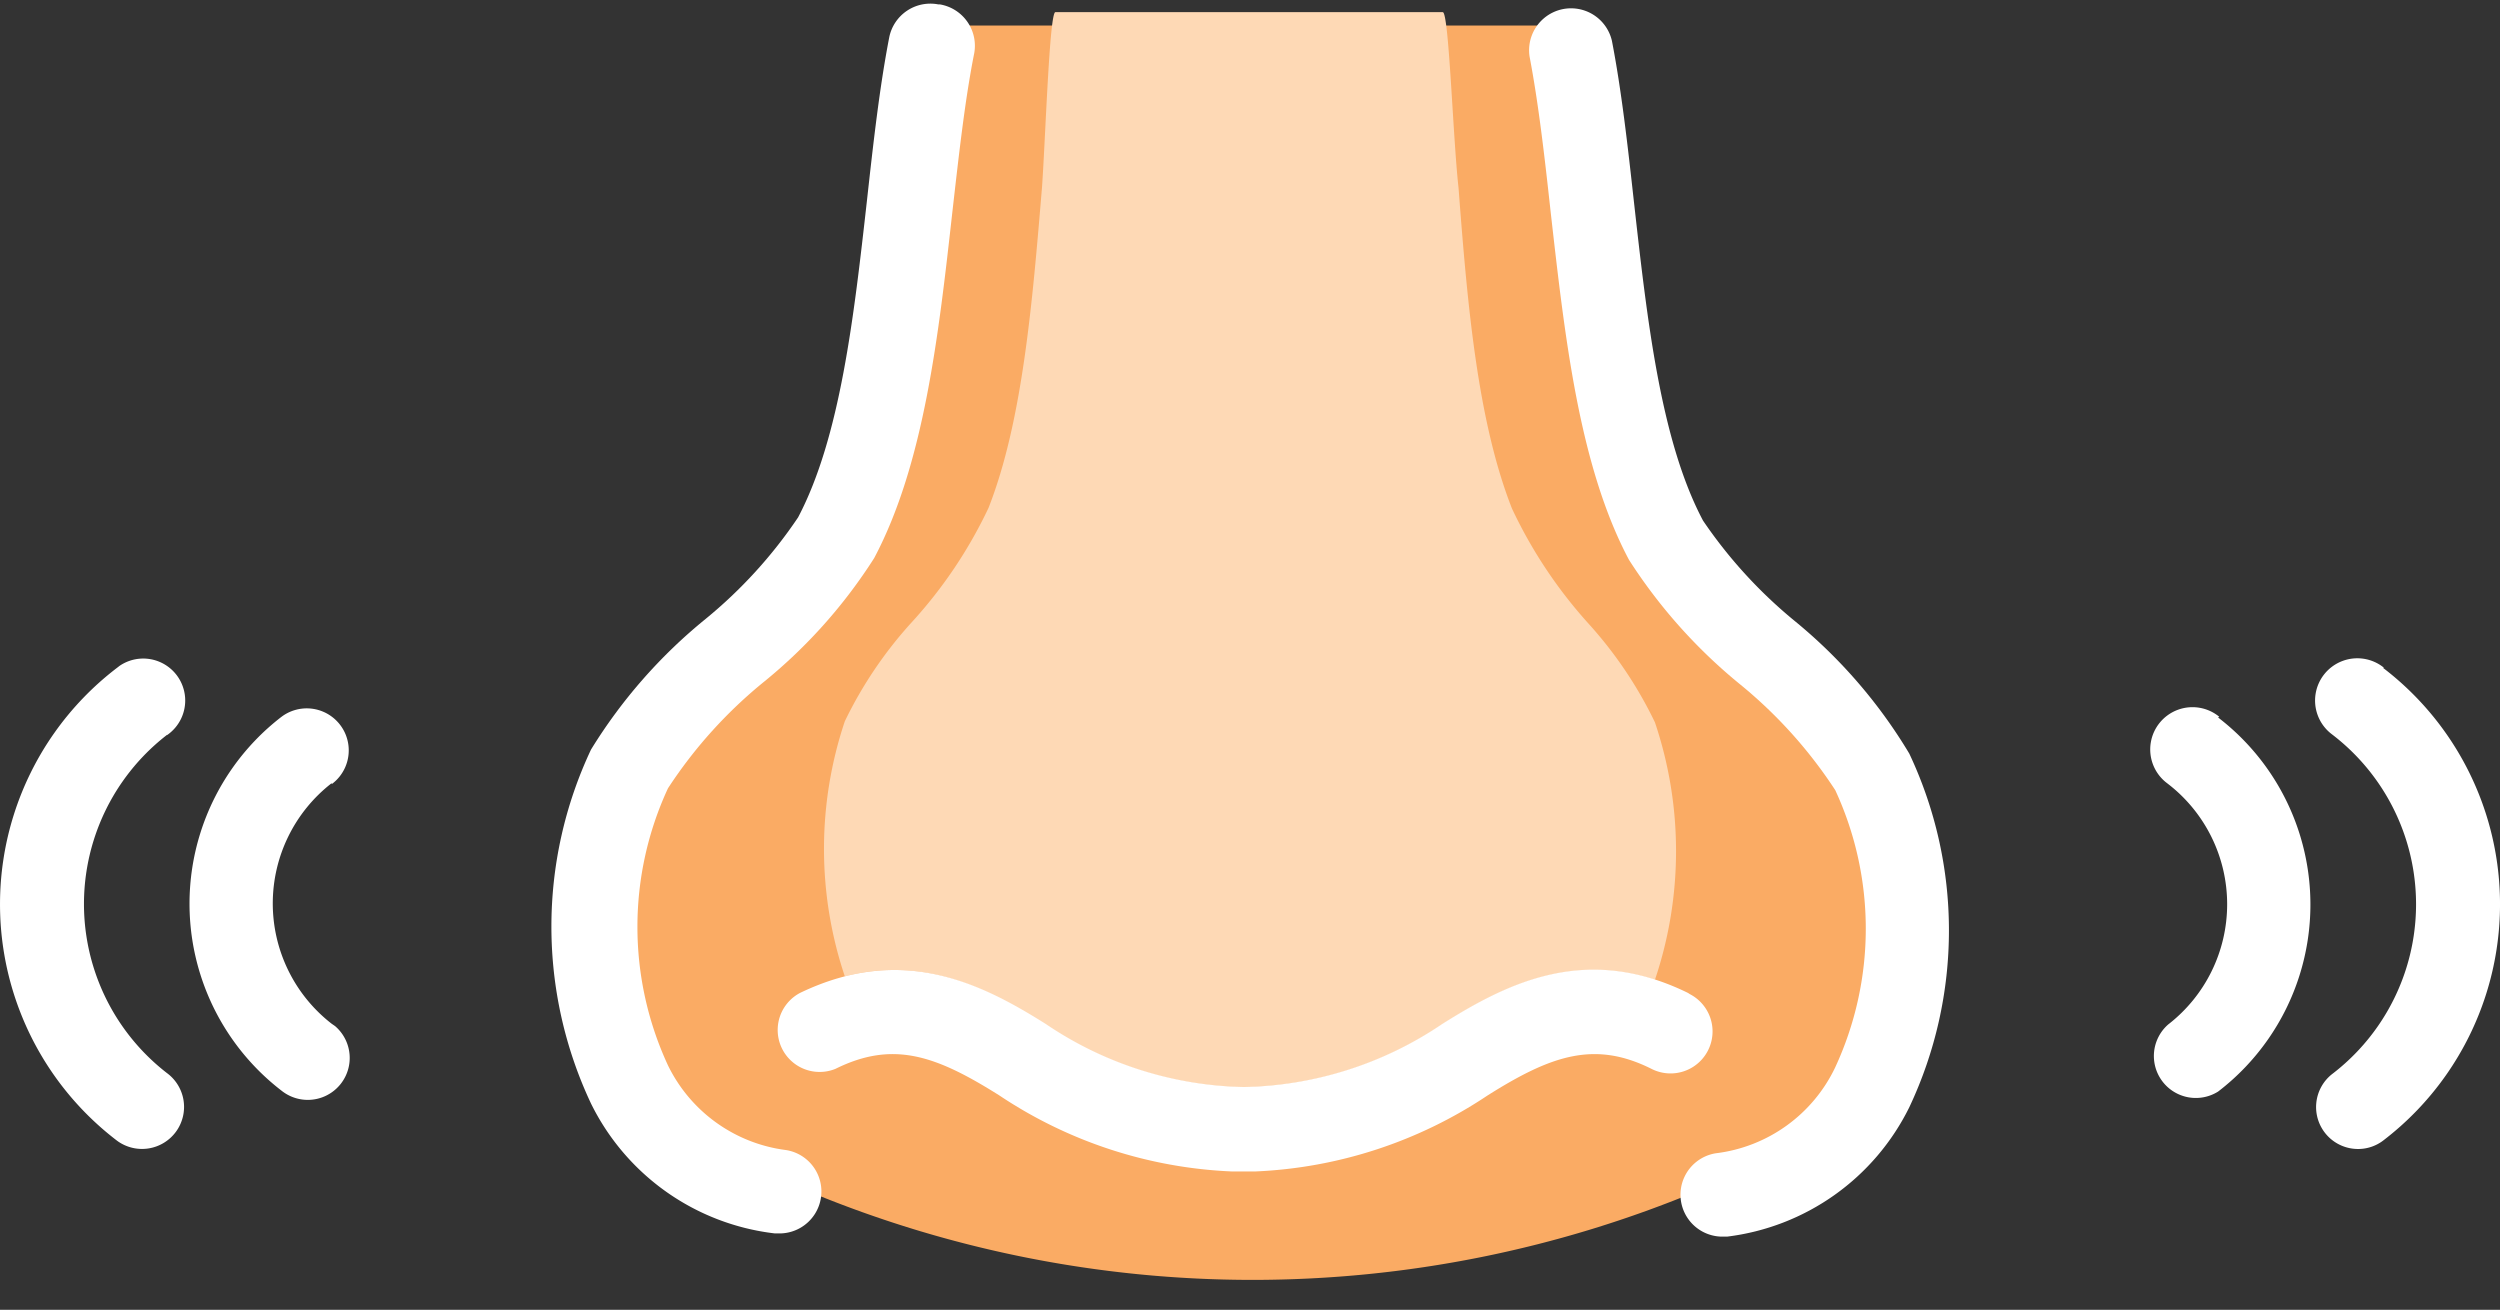 <svg xmlns="http://www.w3.org/2000/svg" viewBox="-0.001 -0.165 93.571 49.024"><rect x="-0.001" y="-0.165" width="93.571" height="49.024" fill="#333333" stroke="none"/><title>Depositphotos_106578170_16</title><g data-name="Layer 2"><g data-name="Layer 1"><g data-name="Layer 2"><g data-name="Layer 1-2"><path d="M65.85 25.66A19.79 19.79 0 0 1 61.57 21c-1.94-3.53-2.5-8.34-3-13-.24-2-.46-5.52-.79-7.21H35.94C35.62 2.5 35.39 6 35.16 8c-.54 4.66-1.1 9.47-3 13a19.69 19.69 0 0 1-4.27 4.62 17.69 17.69 0 0 0-3.75 4 11.89 11.89 0 0 0 0 10.37 5.92 5.92 0 0 0 4.64 3.2 1.61 1.61 0 0 1 1.37 1.19 43.34 43.34 0 0 0 33.46 0 1.61 1.61 0 0 1 1.39-1.2A5.93 5.93 0 0 0 69.58 40a11.92 11.92 0 0 0 0-10.37 17.68 17.68 0 0 0-3.73-3.97z" fill="#faab64"/><path d="M35.12 0a1.57 1.57 0 0 0-1.84 1.24c-.36 1.86-.59 3.91-.83 6.08-.49 4.37-1 8.88-2.58 11.88a17.58 17.58 0 0 1-3.46 3.8 19.35 19.35 0 0 0-4.29 4.89 15.54 15.54 0 0 0 0 13.25A8.81 8.81 0 0 0 29 46h.21a1.57 1.57 0 0 0 .21-3.12A5.72 5.72 0 0 1 25 39.71a12.33 12.33 0 0 1 0-10.37 17.35 17.35 0 0 1 3.61-4 19.35 19.35 0 0 0 4.11-4.62c1.87-3.53 2.41-8.34 2.93-13 .24-2.1.46-4.1.8-5.83A1.57 1.57 0 0 0 35.18 0z" fill="#fff"/><path d="M67.2 23.1a17.7 17.7 0 0 1-3.46-3.78c-1.59-3-2.09-7.52-2.58-11.88-.24-2.17-.47-4.22-.83-6.08a1.57 1.57 0 0 0-3.08.6c.33 1.73.56 3.72.79 5.83.53 4.66 1.06 9.48 2.93 13a19.78 19.78 0 0 0 4.11 4.62 17.33 17.33 0 0 1 3.61 4 12.34 12.34 0 0 1 0 10.37A5.71 5.71 0 0 1 64.22 43a1.57 1.57 0 0 0 .21 3.12h.21a8.8 8.8 0 0 0 6.82-4.84 15.5 15.5 0 0 0 0-13.24 19.06 19.06 0 0 0-4.26-4.94z" fill="#fff"/><path d="M39.11 38.17a13.68 13.68 0 0 0 7.42 2.36A13.68 13.68 0 0 0 54 38.17c2.17-1.37 4.73-2.69 7.94-1.66a15.09 15.09 0 0 0 0-9.64 15.52 15.52 0 0 0-2.5-3.71 17.56 17.56 0 0 1-2.85-4.29c-1.29-3.28-1.67-7.65-2-12C54.38 5 54.23.29 54 .29H39.5c-.22 0-.37 4.71-.5 6.55-.36 4.33-.73 8.76-2 12a17.28 17.28 0 0 1-2.88 4.29 15.5 15.5 0 0 0-2.5 3.7 15 15 0 0 0 0 9.55c2.99-.78 5.38.48 7.49 1.79z" fill="#fed9b5"/><path d="M89.23 24.83a1.57 1.57 0 1 0-2 2.45l.09.07a8 8 0 0 1 0 12.66 1.57 1.57 0 0 0 .94 2.83 1.55 1.55 0 0 0 .93-.31 11.13 11.13 0 0 0 0-17.7z" fill="#fff"/><path d="M83.06 26.66a1.57 1.57 0 0 0-2 2.45l.09.07a5.69 5.69 0 0 1 0 9 1.57 1.57 0 0 0 1.87 2.51 8.82 8.82 0 0 0 0-14z" fill="#fff"/><path d="M6.25 27.35a1.57 1.57 0 0 0-1.78-2.59l-.09.07a11.13 11.13 0 0 0 0 17.7A1.57 1.57 0 1 0 6.25 40a8 8 0 0 1 0-12.66z" fill="#fff"/><path d="M12.42 29.18a1.57 1.57 0 0 0-1.88-2.52 8.83 8.83 0 0 0 0 14 1.57 1.57 0 0 0 2-2.42l-.13-.09a5.7 5.7 0 0 1 0-9z" fill="#fff"/><path d="M63.18 37c-3.81-1.87-6.75-.38-9.2 1.16a13.69 13.69 0 0 1-7.42 2.36 13.68 13.68 0 0 1-7.42-2.36c-2.45-1.54-5.38-3-9.2-1.16a1.57 1.57 0 0 0 1.33 2.84c2.16-1.07 3.76-.5 6.14 1a16.93 16.93 0 0 0 8.68 2.84H47a16.93 16.93 0 0 0 8.67-2.84c2.38-1.5 4-2.07 6.14-1a1.57 1.57 0 0 0 1.43-2.8z" fill="#fff"/></g></g></g></g></svg>